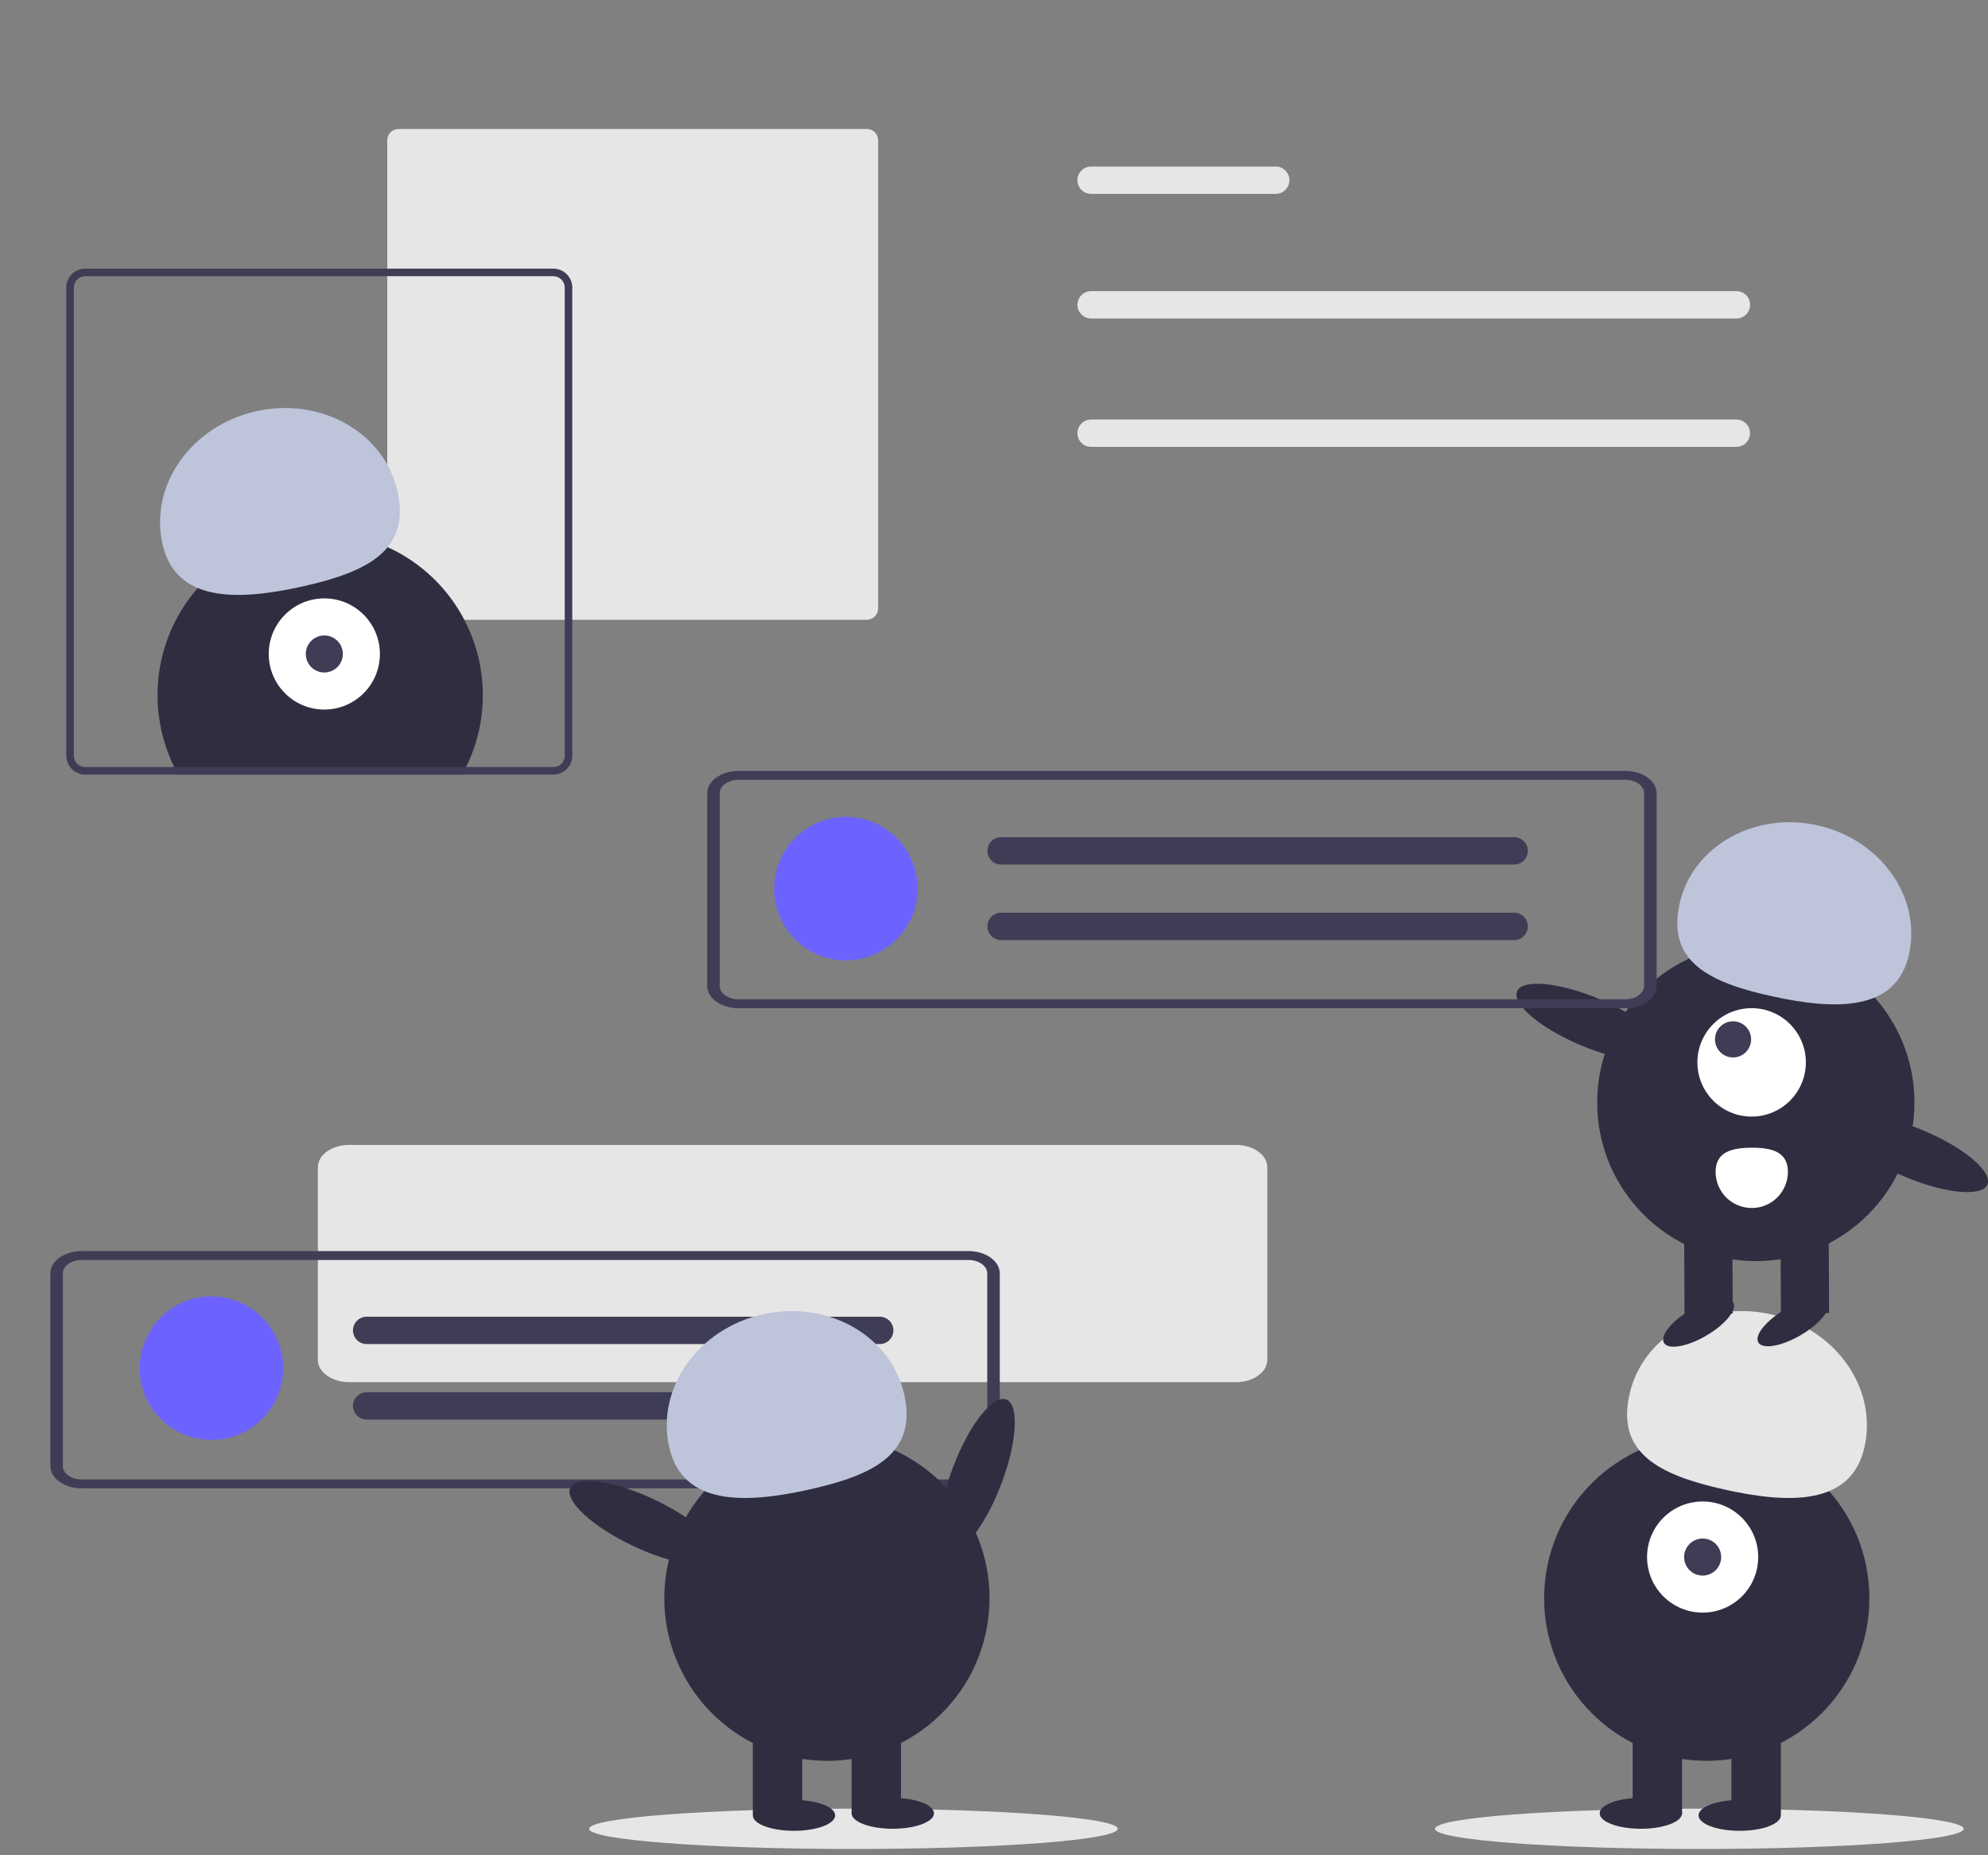 <svg width="90" height="84" viewBox="0 0 90 84" fill="none" xmlns="http://www.w3.org/2000/svg">
<rect x="0" y="0" width="90" height="84" fill="#808080" stroke="none"/>
<g clip-path="url(#clip0)">
<path d="M76.931 83.715C83.54 83.715 88.897 83.306 88.897 82.802C88.897 82.298 83.54 81.889 76.931 81.889C70.322 81.889 64.964 82.298 64.964 82.802C64.964 83.306 70.322 83.715 76.931 83.715Z" fill="#E6E6E6"/>
<path d="M38.635 83.715C45.245 83.715 50.602 83.306 50.602 82.802C50.602 82.298 45.245 81.889 38.635 81.889C32.026 81.889 26.669 82.298 26.669 82.802C26.669 83.306 32.026 83.715 38.635 83.715Z" fill="#E6E6E6"/>
<path d="M18.044 5.838C17.908 5.838 17.777 5.892 17.681 5.989C17.585 6.085 17.531 6.215 17.531 6.351V27.549C17.531 27.685 17.585 27.816 17.681 27.912C17.777 28.008 17.908 28.062 18.044 28.062H39.242C39.378 28.062 39.508 28.008 39.605 27.912C39.701 27.816 39.755 27.685 39.755 27.549V6.351C39.755 6.215 39.701 6.085 39.605 5.989C39.508 5.892 39.378 5.838 39.242 5.838H18.044Z" fill="#E6E6E6"/>
<path d="M49.386 13.181C49.224 13.184 49.069 13.25 48.955 13.366C48.841 13.482 48.777 13.638 48.777 13.801C48.777 13.963 48.841 14.12 48.955 14.235C49.069 14.351 49.224 14.418 49.386 14.421H78.599C78.68 14.422 78.761 14.408 78.837 14.378C78.913 14.348 78.982 14.303 79.041 14.247C79.099 14.19 79.146 14.123 79.179 14.048C79.211 13.973 79.229 13.893 79.23 13.811C79.231 13.73 79.217 13.649 79.187 13.573C79.157 13.497 79.112 13.428 79.055 13.369C78.998 13.311 78.931 13.264 78.856 13.232C78.781 13.2 78.701 13.182 78.619 13.181C78.612 13.181 78.605 13.181 78.599 13.181H49.386Z" fill="#E6E6E6"/>
<path d="M49.386 7.54C49.224 7.543 49.069 7.609 48.955 7.725C48.841 7.841 48.777 7.997 48.777 8.159C48.777 8.322 48.841 8.478 48.955 8.594C49.069 8.71 49.224 8.776 49.386 8.779H57.742C57.824 8.781 57.905 8.766 57.981 8.736C58.057 8.707 58.126 8.662 58.184 8.605C58.243 8.549 58.29 8.481 58.322 8.406C58.355 8.332 58.372 8.251 58.374 8.17C58.375 8.088 58.36 8.007 58.33 7.931C58.3 7.856 58.256 7.787 58.199 7.728C58.142 7.67 58.074 7.623 57.999 7.59C57.925 7.558 57.844 7.541 57.763 7.54C57.756 7.54 57.749 7.54 57.742 7.54H49.386Z" fill="#E6E6E6"/>
<path d="M49.386 18.994C49.224 18.996 49.069 19.063 48.955 19.179C48.841 19.295 48.777 19.451 48.777 19.613C48.777 19.776 48.841 19.932 48.955 20.048C49.069 20.164 49.224 20.23 49.386 20.233H78.599C78.763 20.235 78.921 20.172 79.039 20.058C79.156 19.944 79.224 19.788 79.227 19.623C79.23 19.459 79.167 19.301 79.053 19.183C78.939 19.065 78.783 18.997 78.619 18.994C78.612 18.994 78.605 18.994 78.599 18.994H49.386Z" fill="#E6E6E6"/>
<path d="M55.955 62.58H15.808C15.026 62.58 14.392 62.128 14.391 61.572V52.846C14.392 52.289 15.026 51.837 15.808 51.837H55.955C56.737 51.837 57.371 52.289 57.372 52.846V61.571C57.372 62.128 56.737 62.58 55.955 62.58Z" fill="#E6E6E6"/>
<path d="M43.844 67.387H3.697C2.915 67.387 2.281 66.935 2.28 66.379V57.653C2.281 57.096 2.915 56.644 3.697 56.644H43.844C44.626 56.644 45.261 57.096 45.261 57.653V66.378C45.261 66.935 44.626 67.386 43.844 67.387ZM3.697 57.047C3.228 57.047 2.847 57.318 2.847 57.652V66.378C2.847 66.712 3.228 66.983 3.697 66.983H43.844C44.313 66.983 44.694 66.712 44.694 66.378V57.653C44.694 57.319 44.313 57.048 43.844 57.047L3.697 57.047Z" fill="#3F3D56"/>
<path d="M38.295 43.483C40.089 43.483 41.543 42.028 41.543 40.234C41.543 38.441 40.089 36.986 38.295 36.986C36.501 36.986 35.047 38.441 35.047 40.234C35.047 42.028 36.501 43.483 38.295 43.483Z" fill="#6C63FF"/>
<path d="M9.573 65.194C11.367 65.194 12.821 63.739 12.821 61.946C12.821 60.152 11.367 58.697 9.573 58.697C7.779 58.697 6.325 60.152 6.325 61.946C6.325 63.739 7.779 65.194 9.573 65.194Z" fill="#6C63FF"/>
<path d="M45.311 37.905C45.148 37.908 44.993 37.974 44.88 38.09C44.766 38.206 44.702 38.362 44.702 38.525C44.702 38.688 44.766 38.844 44.88 38.959C44.993 39.075 45.148 39.142 45.311 39.145H68.54C68.704 39.147 68.862 39.084 68.98 38.97C69.098 38.855 69.165 38.699 69.168 38.535C69.171 38.371 69.108 38.213 68.994 38.095C68.88 37.977 68.724 37.908 68.56 37.905C68.553 37.905 68.547 37.905 68.54 37.905H45.311Z" fill="#3F3D56"/>
<path d="M45.311 41.324C45.148 41.327 44.993 41.394 44.88 41.509C44.766 41.625 44.702 41.781 44.702 41.944C44.702 42.106 44.766 42.263 44.88 42.379C44.993 42.494 45.148 42.561 45.311 42.563H68.54C68.704 42.566 68.862 42.503 68.98 42.389C69.098 42.274 69.165 42.118 69.168 41.954C69.171 41.79 69.108 41.632 68.994 41.514C68.88 41.395 68.724 41.327 68.56 41.324C68.553 41.324 68.547 41.324 68.54 41.324H45.311Z" fill="#3F3D56"/>
<path d="M16.589 59.616C16.427 59.619 16.272 59.685 16.158 59.801C16.044 59.917 15.98 60.073 15.98 60.236C15.98 60.398 16.044 60.554 16.158 60.67C16.272 60.786 16.427 60.853 16.589 60.855H39.818C39.982 60.858 40.141 60.795 40.258 60.681C40.376 60.566 40.444 60.41 40.446 60.246C40.449 60.082 40.387 59.924 40.273 59.806C40.159 59.688 40.003 59.619 39.839 59.616C39.832 59.616 39.825 59.616 39.818 59.616H16.589Z" fill="#3F3D56"/>
<path d="M16.589 63.035C16.427 63.038 16.272 63.105 16.158 63.221C16.044 63.337 15.98 63.492 15.98 63.655C15.98 63.818 16.044 63.974 16.158 64.09C16.272 64.206 16.427 64.272 16.589 64.275H39.818C39.982 64.277 40.141 64.214 40.258 64.1C40.376 63.986 40.444 63.829 40.446 63.665C40.449 63.501 40.387 63.343 40.273 63.225C40.159 63.107 40.003 63.039 39.839 63.035C39.832 63.035 39.825 63.035 39.818 63.035H16.589Z" fill="#3F3D56"/>
<path d="M77.268 79.724C81.334 79.724 84.63 76.428 84.63 72.362C84.63 68.296 81.334 64.999 77.268 64.999C73.202 64.999 69.905 68.296 69.905 72.362C69.905 76.428 73.202 79.724 77.268 79.724Z" fill="#2F2E41"/>
<path d="M80.623 78.14H78.386V82.147H80.623V78.14Z" fill="#2F2E41"/>
<path d="M76.149 78.14H73.913V82.147H76.149V78.14Z" fill="#2F2E41"/>
<path d="M78.759 82.893C79.788 82.893 80.623 82.58 80.623 82.194C80.623 81.808 79.788 81.495 78.759 81.495C77.73 81.495 76.895 81.808 76.895 82.194C76.895 82.58 77.73 82.893 78.759 82.893Z" fill="#2F2E41"/>
<path d="M74.285 82.8C75.315 82.8 76.149 82.487 76.149 82.101C76.149 81.715 75.315 81.402 74.285 81.402C73.256 81.402 72.421 81.715 72.421 82.101C72.421 82.487 73.256 82.8 74.285 82.8Z" fill="#2F2E41"/>
<path d="M77.081 73.014C78.471 73.014 79.597 71.888 79.597 70.498C79.597 69.108 78.471 67.982 77.081 67.982C75.692 67.982 74.565 69.108 74.565 70.498C74.565 71.888 75.692 73.014 77.081 73.014Z" fill="white"/>
<path d="M77.081 71.337C77.545 71.337 77.92 70.961 77.92 70.498C77.92 70.035 77.545 69.659 77.081 69.659C76.618 69.659 76.243 70.035 76.243 70.498C76.243 70.961 76.618 71.337 77.081 71.337Z" fill="#3F3D56"/>
<path d="M84.41 65.515C85.004 62.852 83.104 60.162 80.165 59.506C77.227 58.85 74.362 60.476 73.768 63.139C73.173 65.801 75.121 66.783 78.059 67.439C80.998 68.095 83.815 68.177 84.41 65.515Z" fill="#E6E6E6"/>
<path d="M21.858 31.474C21.86 32.603 21.6 33.717 21.1 34.729C21.044 34.845 20.984 34.958 20.921 35.071H8.07C8.007 34.958 7.947 34.845 7.891 34.729C7.4 33.734 7.141 32.642 7.132 31.532C7.123 30.423 7.364 29.326 7.838 28.324C8.313 27.321 9.007 26.439 9.871 25.742C10.734 25.046 11.743 24.553 12.823 24.301C13.904 24.049 15.027 24.045 16.109 24.288C17.191 24.532 18.204 25.016 19.073 25.706C19.942 26.395 20.643 27.272 21.125 28.271C21.608 29.27 21.858 30.365 21.858 31.474Z" fill="#2F2E41"/>
<path d="M14.682 32.126C16.072 32.126 17.199 30.999 17.199 29.61C17.199 28.22 16.072 27.093 14.682 27.093C13.293 27.093 12.166 28.22 12.166 29.61C12.166 30.999 13.293 32.126 14.682 32.126Z" fill="white"/>
<path d="M14.682 30.448C15.146 30.448 15.521 30.073 15.521 29.61C15.521 29.146 15.146 28.771 14.682 28.771C14.219 28.771 13.844 29.146 13.844 29.61C13.844 30.073 14.219 30.448 14.682 30.448Z" fill="#3F3D56"/>
<path d="M7.354 24.627C6.759 21.964 8.66 19.274 11.598 18.618C14.537 17.962 17.401 19.588 17.996 22.25C18.59 24.913 16.643 25.895 13.704 26.551C10.765 27.207 7.948 27.289 7.354 24.627Z" fill="#BEC4DA"/>
<path d="M25.053 12.163H3.855C3.628 12.163 3.411 12.254 3.25 12.414C3.09 12.574 3 12.791 3 13.018V34.216C3 34.443 3.09 34.66 3.25 34.821C3.411 34.981 3.628 35.071 3.855 35.071H25.053C25.28 35.071 25.497 34.981 25.657 34.821C25.818 34.66 25.908 34.443 25.908 34.216V13.018C25.908 12.791 25.818 12.574 25.657 12.414C25.497 12.254 25.28 12.163 25.053 12.163ZM25.566 34.216C25.565 34.352 25.511 34.482 25.415 34.578C25.319 34.675 25.189 34.729 25.053 34.729H3.855C3.719 34.729 3.589 34.675 3.493 34.578C3.396 34.482 3.342 34.352 3.342 34.216V13.018C3.342 12.882 3.396 12.752 3.493 12.656C3.589 12.56 3.719 12.506 3.855 12.505H25.053C25.189 12.506 25.319 12.56 25.415 12.656C25.511 12.752 25.565 12.882 25.566 13.018V34.216Z" fill="#3F3D56"/>
<path d="M45.321 67.215C46.046 65.316 46.151 63.591 45.555 63.364C44.959 63.136 43.887 64.49 43.161 66.389C42.436 68.289 42.331 70.013 42.927 70.241C43.523 70.469 44.595 69.114 45.321 67.215Z" fill="#2F2E41"/>
<path d="M44.703 73.541C45.355 69.528 42.629 65.746 38.615 65.094C34.602 64.443 30.82 67.169 30.169 71.183C29.517 75.196 32.243 78.978 36.257 79.629C40.27 80.281 44.052 77.555 44.703 73.541Z" fill="#2F2E41"/>
<path d="M36.318 78.14H34.081V82.147H36.318V78.14Z" fill="#2F2E41"/>
<path d="M40.791 78.14H38.554V82.147H40.791V78.14Z" fill="#2F2E41"/>
<path d="M35.945 82.893C36.974 82.893 37.809 82.58 37.809 82.194C37.809 81.808 36.974 81.495 35.945 81.495C34.916 81.495 34.081 81.808 34.081 82.194C34.081 82.58 34.916 82.893 35.945 82.893Z" fill="#2F2E41"/>
<path d="M40.418 82.8C41.447 82.8 42.282 82.487 42.282 82.101C42.282 81.715 41.447 81.402 40.418 81.402C39.389 81.402 38.554 81.715 38.554 82.101C38.554 82.487 39.389 82.8 40.418 82.8Z" fill="#2F2E41"/>
<path d="M30.294 65.515C29.699 62.852 31.6 60.162 34.538 59.506C37.477 58.85 40.341 60.476 40.936 63.139C41.53 65.801 39.583 66.783 36.644 67.439C33.705 68.095 30.888 68.177 30.294 65.515Z" fill="#BEC4DA"/>
<path d="M32.469 70.523C32.743 69.947 31.476 68.773 29.639 67.901C27.802 67.03 26.091 66.791 25.817 67.368C25.544 67.945 26.811 69.119 28.648 69.99C30.485 70.861 32.196 71.1 32.469 70.523Z" fill="#2F2E41"/>
<path d="M79.489 57.1C83.456 57.1 86.671 53.884 86.671 49.918C86.671 45.951 83.456 42.736 79.489 42.736C75.523 42.736 72.307 45.951 72.307 49.918C72.307 53.884 75.523 57.1 79.489 57.1Z" fill="#2F2E41"/>
<path d="M82.788 55.539L80.606 55.549L80.625 59.459L82.806 59.448L82.788 55.539Z" fill="#2F2E41"/>
<path d="M78.425 55.559L76.243 55.57L76.261 59.479L78.443 59.469L78.425 55.559Z" fill="#2F2E41"/>
<path d="M77.243 60.474C78.11 59.968 78.659 59.294 78.469 58.968C78.28 58.643 77.423 58.79 76.555 59.296C75.688 59.802 75.139 60.476 75.329 60.801C75.518 61.127 76.375 60.98 77.243 60.474Z" fill="#2F2E41"/>
<path d="M81.516 60.454C82.383 59.948 82.932 59.274 82.742 58.949C82.552 58.623 81.696 58.77 80.828 59.276C79.961 59.782 79.412 60.456 79.602 60.782C79.791 61.107 80.648 60.96 81.516 60.454Z" fill="#2F2E41"/>
<path d="M79.299 50.555C80.655 50.555 81.754 49.456 81.754 48.1C81.754 46.745 80.655 45.646 79.299 45.646C77.943 45.646 76.844 46.745 76.844 48.1C76.844 49.456 77.943 50.555 79.299 50.555Z" fill="white"/>
<path d="M78.458 47.877C78.91 47.877 79.276 47.511 79.276 47.059C79.276 46.607 78.91 46.24 78.458 46.24C78.006 46.24 77.64 46.607 77.64 47.059C77.64 47.511 78.006 47.877 78.458 47.877Z" fill="#3F3D56"/>
<path d="M86.425 43.206C86.993 40.606 85.127 37.991 82.257 37.364C79.388 36.737 76.601 38.337 76.033 40.937C75.466 43.536 77.37 44.485 80.239 45.112C83.109 45.739 85.857 45.806 86.425 43.206Z" fill="#BEC4DA"/>
<path d="M75.297 47.679C75.539 47.106 74.254 46.015 72.427 45.243C70.6 44.471 68.923 44.31 68.681 44.884C68.438 45.457 69.723 46.548 71.55 47.32C73.377 48.092 75.054 48.253 75.297 47.679Z" fill="#2F2E41"/>
<path d="M89.971 53.632C90.213 53.058 88.928 51.967 87.102 51.196C85.275 50.424 83.597 50.263 83.355 50.836C83.112 51.41 84.397 52.501 86.224 53.272C88.051 54.044 89.728 54.205 89.971 53.632Z" fill="#2F2E41"/>
<path d="M80.941 53.047C80.942 53.263 80.901 53.476 80.82 53.675C80.739 53.874 80.62 54.055 80.469 54.208C80.317 54.361 80.138 54.483 79.939 54.566C79.741 54.65 79.529 54.693 79.314 54.694C79.099 54.696 78.885 54.654 78.686 54.573C78.487 54.492 78.306 54.373 78.153 54.221C78.001 54.07 77.879 53.89 77.796 53.692C77.712 53.494 77.669 53.281 77.668 53.066L77.668 53.063C77.664 52.159 78.396 51.968 79.299 51.964C80.203 51.96 80.937 52.144 80.941 53.047Z" fill="white"/>
<path d="M73.58 45.648H33.434C32.651 45.648 32.017 45.196 32.016 44.639V35.913C32.017 35.357 32.651 34.905 33.434 34.905H73.58C74.363 34.905 74.997 35.357 74.998 35.913V44.639C74.997 45.196 74.363 45.647 73.58 45.648ZM33.434 35.308C32.965 35.308 32.584 35.579 32.583 35.913V44.639C32.583 44.973 32.965 45.243 33.434 45.244H73.58C74.05 45.244 74.43 44.973 74.431 44.639V35.913C74.431 35.579 74.05 35.309 73.58 35.308L33.434 35.308Z" fill="#3F3D56"/>
</g>
<defs>
<clipPath id="clip0">
<rect width="90" height="84" fill="white"/>
</clipPath>
</defs>
</svg>
